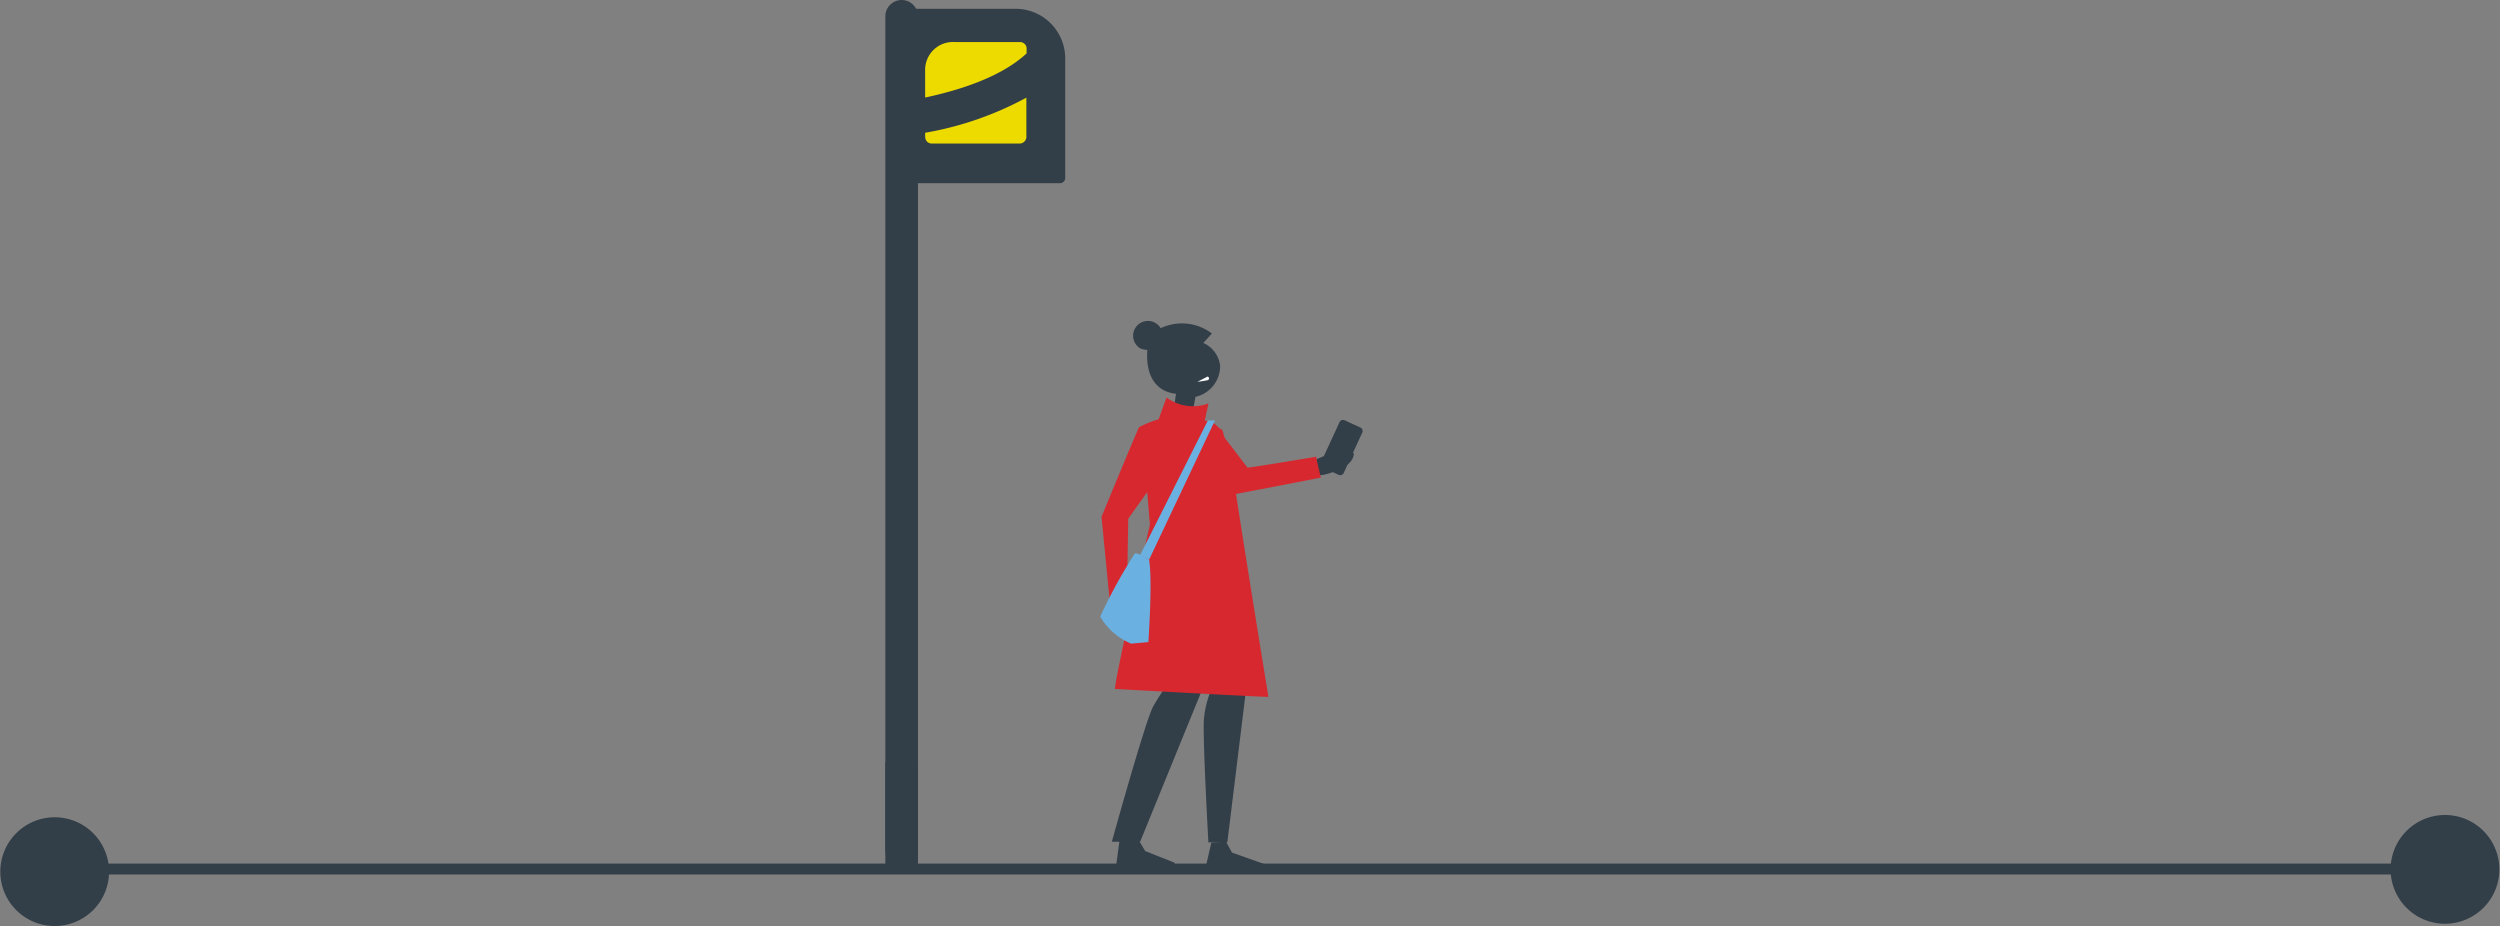 <svg id="Layer_1" data-name="Layer 1" xmlns="http://www.w3.org/2000/svg" viewBox="0 0 229.91 85.16"><rect x="0" y="0" width="229.91" height="85.16" fill="#808080" stroke="none"/><defs><style>.cls-1,.cls-6,.cls-8{fill:none;stroke:#323e48;stroke-miterlimit:10;}.cls-2{fill:#323e48;}.cls-3{fill:#d7282f;}.cls-4{fill:#6ab1e2;}.cls-5{fill:#fff;}.cls-6{stroke-linecap:round;}.cls-6,.cls-8{stroke-width:3px;}.cls-7{fill:#eddb00;}.cls-8{stroke-linecap:square;}</style></defs><line class="cls-1" x1="5.03" y1="79.92" x2="224.88" y2="79.92"/><path class="cls-2" d="M221.85,134s2.84-.57,2.8-2l-1.67-.19-2.72,1.17-.27,1.2Z" transform="translate(-100.15 -90.33)"/><path class="cls-2" d="M223.26,134l-1.46-.68a.35.35,0,0,1-.17-.46l1.71-3.71a.35.35,0,0,1,.46-.17l1.46.67a.35.35,0,0,1,.17.46l-1.71,3.72A.35.35,0,0,1,223.26,134Z" transform="translate(-100.15 -90.33)"/><path class="cls-3" d="M213.49,135.82a36.33,36.33,0,0,1-3-2.68l2-2.88c.31.33,2.38,3.07,2.38,3.07.4,0,6.33-1,6.33-1,0,.2.42,1.92.42,1.92C220.8,134.43,213.49,135.82,213.49,135.82Z" transform="translate(-100.15 -90.33)"/><path class="cls-2" d="M204.92,167.68l.55.92,2.7,1.07.07.61h-5.49l.35-2.62Z" transform="translate(-100.15 -90.33)"/><path class="cls-2" d="M209.92,127.78l-1.79-.09.42-2.79,1.84.17Z" transform="translate(-100.15 -90.33)"/><path class="cls-2" d="M212.36,124a2.63,2.63,0,1,0-2.86,2.89A2.9,2.9,0,0,0,212.36,124Z" transform="translate(-100.15 -90.33)"/><path class="cls-2" d="M207,121.66a1.36,1.36,0,1,0-2,.7A1.52,1.52,0,0,0,207,121.66Z" transform="translate(-100.15 -90.33)"/><path class="cls-2" d="M205,167.74l-2.6,0s3.09-11.16,3.8-12.44a21.11,21.11,0,0,1,1.38-2.12l-1.69-8.33,5.59,7Z" transform="translate(-100.15 -90.33)"/><path class="cls-2" d="M206.88,139.91l-.4.36a5.13,5.13,0,0,0-.72,4.73l5.8,8.72a8.77,8.77,0,0,0-.69,2.74c-.14,1.53.41,11.34.41,11.34l1.74,0,1.71-13.95-4.13-14.31Z" transform="translate(-100.15 -90.33)"/><path class="cls-2" d="M212.9,167.74l.55,1L217,170l.07.51-6.14,0,.62-2.69Z" transform="translate(-100.15 -90.33)"/><path class="cls-2" d="M208.58,126.55s-3.83.24-2.74-5.35a4.56,4.56,0,0,1,5.76-.2s-1.63,1.83-2.31,2.39c0,0-1.56,0-.54,1.31Z" transform="translate(-100.15 -90.33)"/><path class="cls-3" d="M212.56,129.85c-.45-.1-.54-.77-1.62-.83l.35-1.59a4.1,4.1,0,0,1-3.86-.54l-.73,2a9.81,9.81,0,0,0-1.79.72c-.15.21-3.46,8.25-3.46,8.25l.77,7.87s.64-1.38,1.58-1.3l.11-6.4,1.74-2.45.25,3s-3.15,13.83-3.22,15.11c0,0,13.33.73,14.12.73,0,0-3.35-20.52-3.38-21.55Z" transform="translate(-100.15 -90.33)"/><path class="cls-4" d="M205.82,141.79s-1.11-.69-1.31-.55a47,47,0,0,0-3.18,5.8,5.94,5.94,0,0,0,2.84,2.48l1.59-.14S206.16,143.59,205.82,141.79Z" transform="translate(-100.15 -90.33)"/><path class="cls-4" d="M211.23,129,205,141.38l.83.41L211.88,129Z" transform="translate(-100.15 -90.33)"/><path class="cls-5" d="M210.27,125.44a8.9,8.9,0,0,0,1-.16s.19-.22-.07-.32Z" transform="translate(-100.15 -90.33)"/><path class="cls-2" d="M325,175.28a5,5,0,1,0-5-5A5,5,0,0,0,325,175.28Z" transform="translate(-100.15 -90.33)"/><path class="cls-2" d="M105.18,175.49a5,5,0,1,0-5-5A5,5,0,0,0,105.18,175.49Z" transform="translate(-100.15 -90.33)"/><path class="cls-2" d="M184.19,107.18h13.44a.48.48,0,0,0,.48-.48v-11a4.56,4.56,0,0,0-4.56-4.56h-9.36a.47.47,0,0,0-.47.47V106.7A.48.48,0,0,0,184.19,107.18Z" transform="translate(-100.15 -90.33)"/><path class="cls-6" d="M183.07,168.48V91.83" transform="translate(-100.15 -90.33)"/><path class="cls-7" d="M185.23,99.3c3.18-.68,7-1.89,9.33-4.06v-.35a.61.61,0,0,0-.64-.69H188a2.56,2.56,0,0,0-2.77,2.61V99.3Z" transform="translate(-100.15 -90.33)"/><path class="cls-7" d="M185.23,102.54v.29c0,.75.64.7.64.7h8a.63.63,0,0,0,.67-.7V99.31A30.32,30.32,0,0,1,185.23,102.54Z" transform="translate(-100.15 -90.33)"/><line class="cls-8" x1="82.92" y1="71.62" x2="82.92" y2="78.16"/></svg>